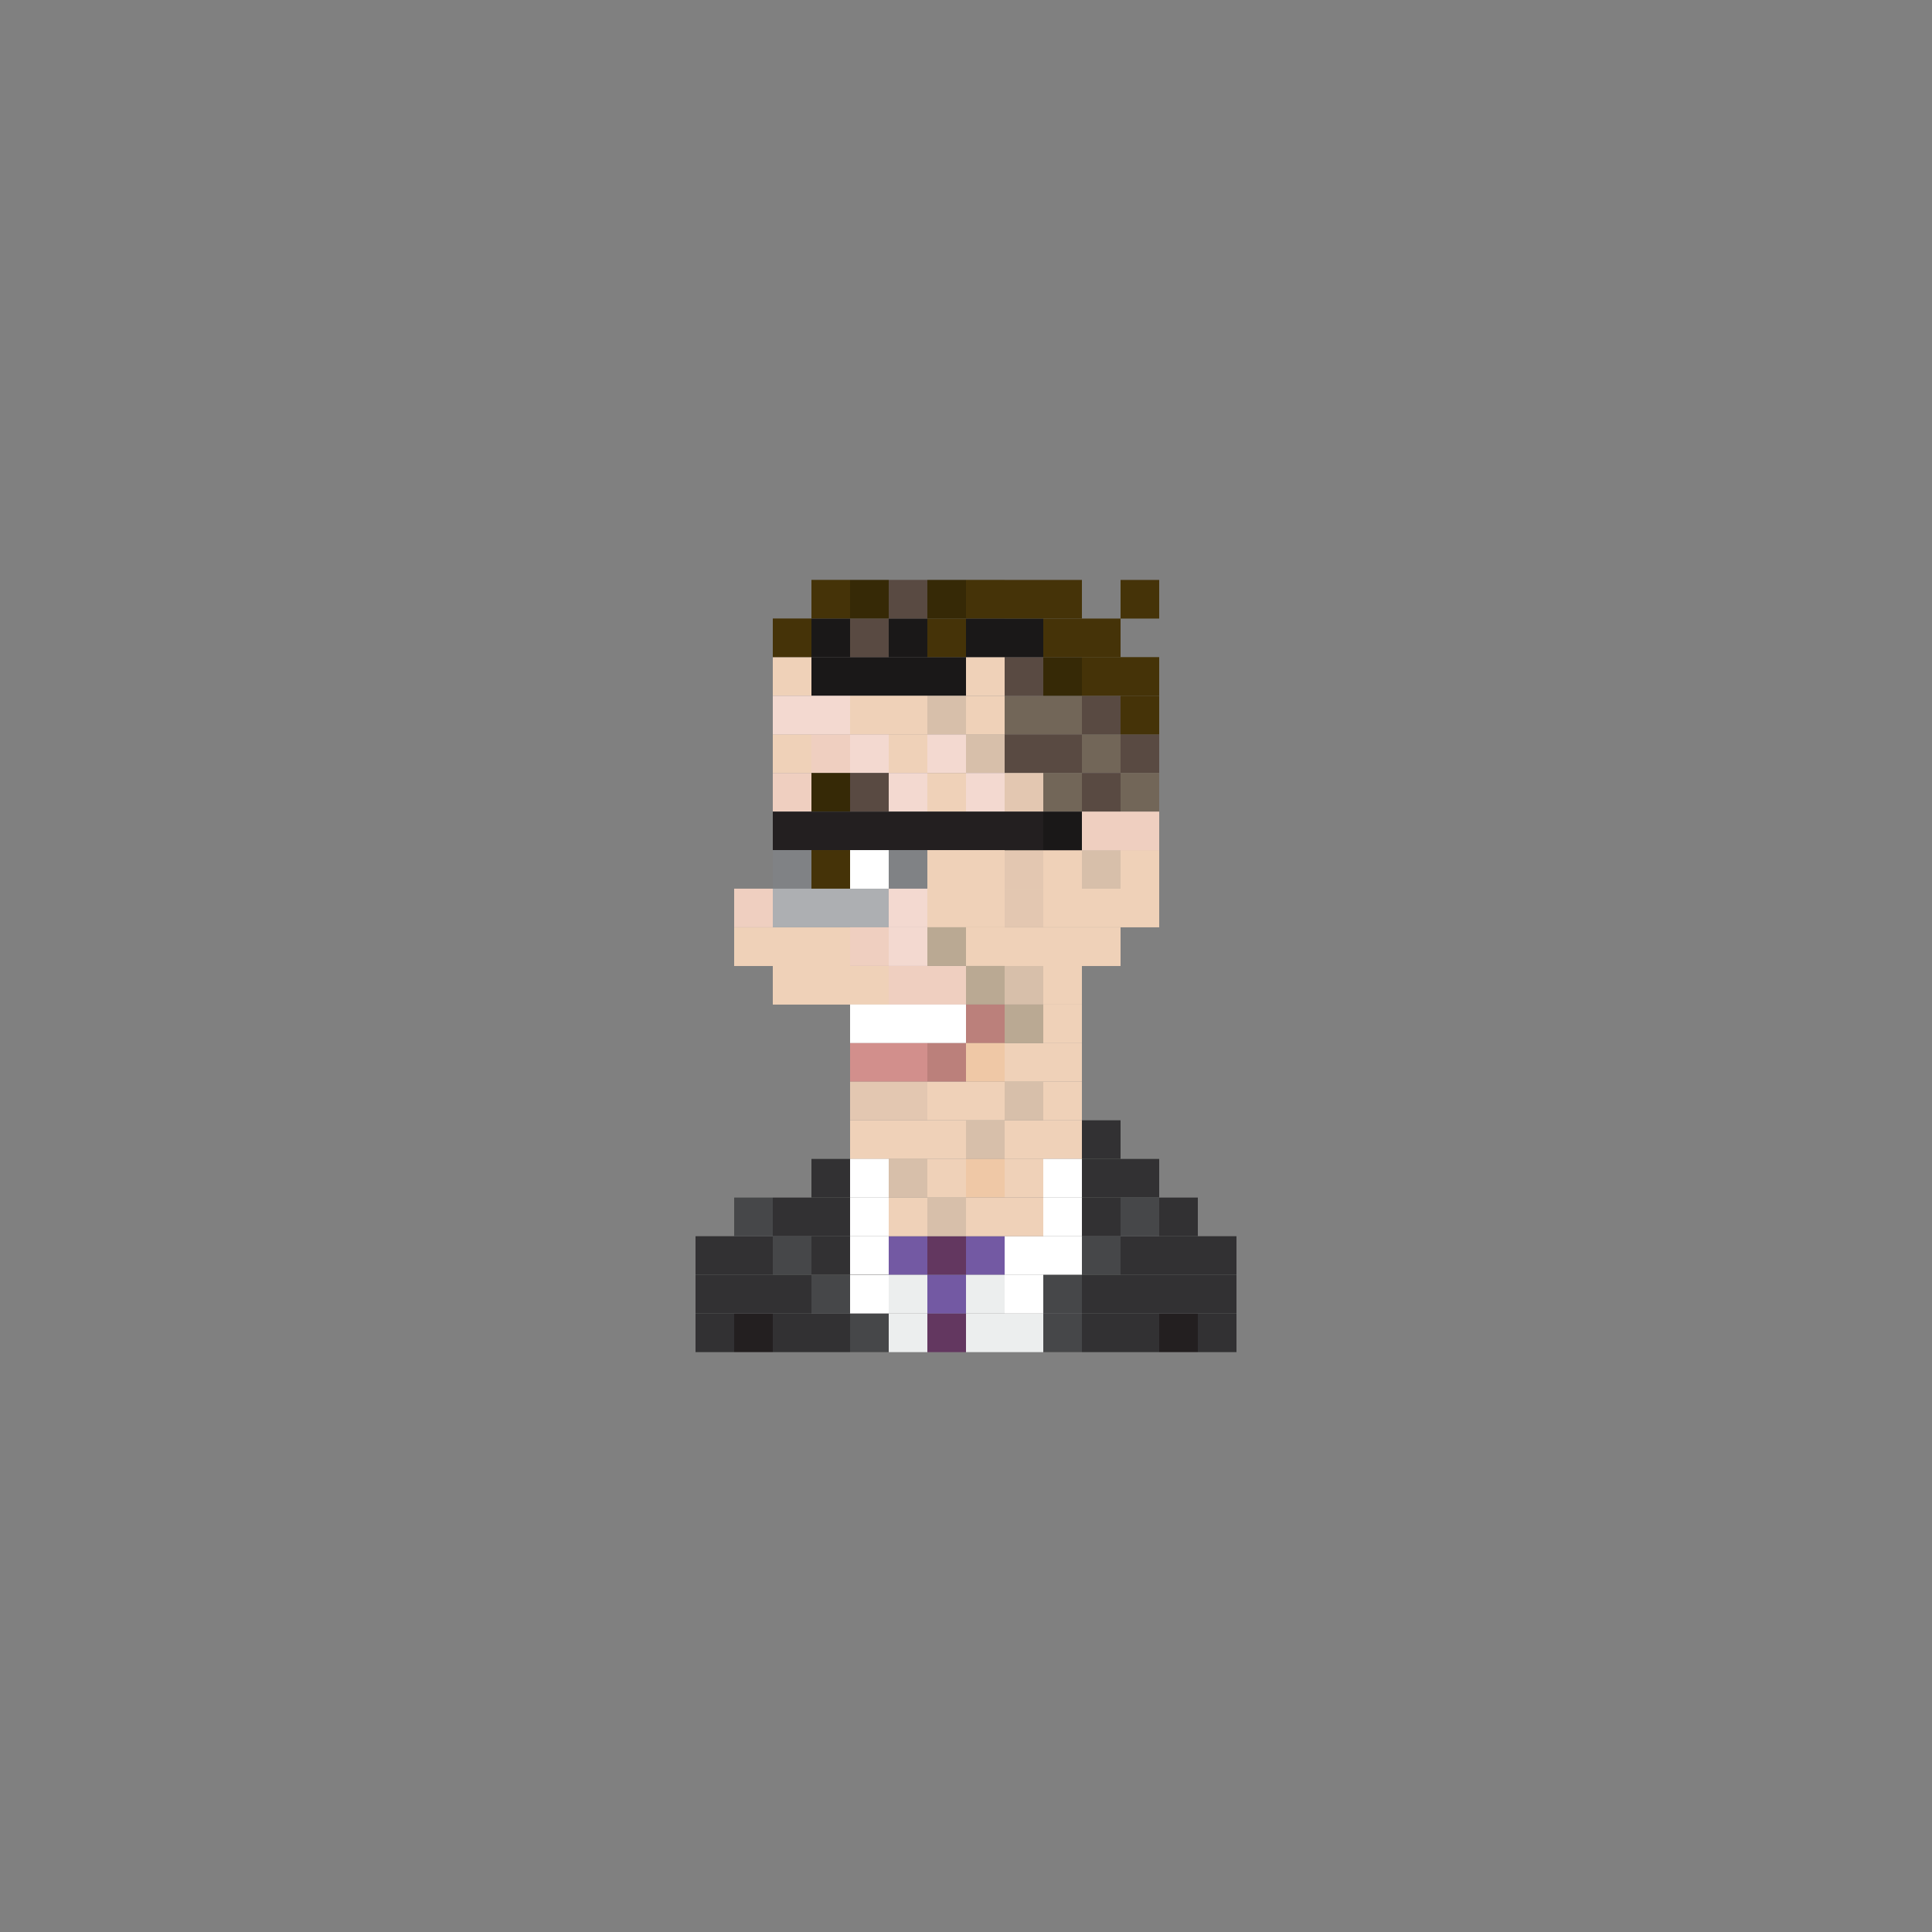<?xml version="1.0" encoding="utf-8"?>
<!-- Generator: Adobe Illustrator 16.0.0, SVG Export Plug-In . SVG Version: 6.00 Build 0)  -->
<!DOCTYPE svg PUBLIC "-//W3C//DTD SVG 1.1//EN" "http://www.w3.org/Graphics/SVG/1.1/DTD/svg11.dtd">
<svg version="1.1" id="Layer_1" xmlns="http://www.w3.org/2000/svg" xmlns:xlink="http://www.w3.org/1999/xlink" x="0px" y="0px"
	 width="300px" height="300px" viewBox="0 0 300 300" enable-background="new 0 0 300 300" xml:space="preserve">
<rect x="0" y="0" width="300" height="300" fill="#808080" stroke="none"/>
<g>
	<rect x="120" y="102.043" fill="#EFD1B8" width="6" height="6"/>
	<rect x="126" y="102.039" fill="#1A1818" width="6" height="6"/>
	<rect x="132" y="102.039" fill="#1A1818" width="6" height="6"/>
	<rect x="138" y="102.039" fill="#1A1818" width="6" height="6"/>
	<rect x="144" y="102.039" fill="#1A1818" width="6" height="6"/>
	<rect x="150" y="102.039" fill="#EFD1B8" width="6" height="6"/>
	<rect x="126" y="96.039" fill="#1A1818" width="6" height="6"/>
	<rect x="120" y="96.039" fill="#453308" width="6" height="6"/>
	<rect x="132" y="96.039" fill="#594A42" width="6" height="6"/>
	<rect x="138" y="96.039" fill="#1A1818" width="6" height="6"/>
	<rect x="144" y="96.039" fill="#453308" width="6" height="6"/>
	<rect x="150" y="96.039" fill="#1A1818" width="6" height="6"/>
	<rect x="126" y="90.043" fill="#453308" width="6" height="6"/>
	<rect x="132" y="90.043" fill="#362906" width="6" height="6"/>
	<rect x="138" y="90.043" fill="#594A42" width="6" height="6"/>
	<rect x="144" y="90.043" fill="#362906" width="6" height="6"/>
	<rect x="150" y="90.043" fill="#453308" width="6" height="6"/>
	<rect x="120" y="114.027" fill="#EFD1B8" width="6" height="6"/>
	<rect x="126" y="114.027" fill="#EFCFC0" width="6" height="6"/>
	<rect x="132" y="114.027" fill="#F3D9D0" width="6" height="6"/>
	<rect x="138" y="114.027" fill="#EFD1B8" width="6" height="6"/>
	<rect x="144" y="114.027" fill="#F3D9D0" width="6" height="6"/>
	<rect x="150" y="114.027" fill="#D7BFAA" width="6" height="6"/>
	<rect x="120" y="120.027" fill="#EFCFC0" width="6" height="6"/>
	<rect x="126" y="120.027" fill="#362906" width="6" height="6"/>
	<rect x="132" y="120.027" fill="#594A42" width="6" height="6"/>
	<rect x="138" y="120.027" fill="#F3D9D0" width="6" height="6"/>
	<rect x="144" y="120.027" fill="#EFD1B8" width="6" height="6"/>
	<rect x="150" y="120.027" fill="#F3D9D0" width="6" height="6"/>
	<rect x="120" y="126.027" fill="#231F20" width="6" height="6"/>
	<rect x="126" y="126.027" fill="#231F20" width="6" height="6"/>
	<rect x="120" y="132.004" fill="#808285" width="6" height="6"/>
	<rect x="126" y="132.004" fill="#453308" width="6" height="6"/>
	<rect x="120" y="137.992" fill="#ADAFB2" width="6" height="6"/>
	<rect x="126" y="137.992" fill="#ADAFB2" width="6" height="6"/>
	<rect x="120" y="144.004" fill="#EFD1B8" width="6" height="6"/>
	<rect x="126" y="144.004" fill="#EFD1B8" width="6" height="6"/>
	<rect x="120" y="149.992" fill="#EFD1B8" width="6" height="6"/>
	<rect x="114" y="144.004" fill="#EFD1B8" width="6" height="6"/>
	<rect x="114" y="137.992" fill="#EFCFC0" width="6" height="6"/>
	<rect x="126" y="149.992" fill="#EFD1B8" width="6" height="6"/>
	<rect x="138" y="149.992" fill="#EFCFC0" width="6" height="6"/>
	<rect x="132" y="149.992" fill="#EFD1B8" width="6" height="6"/>
	<rect x="144" y="149.992" fill="#EFCFC0" width="6" height="6"/>
	<rect x="156" y="149.992" fill="#D7BFAA" width="6" height="6"/>
	<rect x="150" y="149.992" fill="#BAA993" width="6" height="6"/>
	<rect x="138" y="155.98" fill="#FFFFFF" width="6" height="6"/>
	<rect x="132" y="155.98" fill="#FFFFFF" width="6" height="6"/>
	<rect x="144" y="155.98" fill="#FFFFFF" width="6" height="6"/>
	<rect x="150" y="155.98" fill="#BB807B" width="6" height="6"/>
	<rect x="138" y="161.969" fill="#D28F8C" width="6" height="6"/>
	<rect x="132" y="161.969" fill="#D28F8C" width="6" height="6"/>
	<rect x="144" y="161.969" fill="#BB807B" width="6" height="6"/>
	<rect x="150" y="161.969" fill="#EFC8A6" width="6" height="6"/>
	<rect x="138" y="167.969" fill="#E3C7B1" width="6" height="6"/>
	<rect x="132" y="167.969" fill="#E3C7B1" width="6" height="6"/>
	<rect x="144" y="167.969" fill="#EFD1B8" width="6" height="6"/>
	<rect x="138" y="173.969" fill="#EFD1B8" width="6" height="6"/>
	<rect x="132" y="173.969" fill="#EFD1B8" width="6" height="6"/>
	<rect x="144" y="173.969" fill="#EFD1B8" width="6" height="6"/>
	<rect x="150" y="173.969" fill="#D7BFAA" width="6" height="6"/>
	<rect x="150" y="167.969" fill="#EFD1B8" width="6" height="6"/>
	<rect x="156" y="167.969" fill="#D7BFAA" width="6" height="6"/>
	<rect x="162" y="149.992" fill="#EFD1B8" width="6" height="6"/>
	<rect x="156" y="144.004" fill="#EFD1B8" width="6" height="6"/>
	<rect x="162" y="144.004" fill="#EFD1B8" width="6" height="6"/>
	<rect x="156" y="161.969" fill="#EFD1B8" width="6" height="6"/>
	<rect x="162" y="161.969" fill="#EFD1B8" width="6" height="6"/>
	<rect x="162" y="167.969" fill="#EFD1B8" width="6" height="6"/>
	<rect x="156" y="155.98" fill="#BAA993" width="6" height="6"/>
	<rect x="162" y="155.98" fill="#EFD1B8" width="6" height="6"/>
	<rect x="156" y="137.992" fill="#E3C7B1" width="6" height="6"/>
	<rect x="162" y="137.992" fill="#EFD1B8" width="6" height="6"/>
	<rect x="156" y="132.004" fill="#EDD69F" width="6" height="6"/>
	<rect x="162" y="132.004" fill="#EFD1B8" width="6" height="6"/>
	<rect x="168" y="137.992" fill="#EFD1B8" width="6" height="6"/>
	<rect x="168" y="144.004" fill="#EFD1B8" width="6" height="6"/>
	<rect x="168" y="132.004" fill="#D7BFAA" width="6" height="6"/>
	<rect x="132" y="126.027" fill="#231F20" width="6" height="6"/>
	<rect x="138" y="126.027" fill="#231F20" width="6" height="6"/>
	<rect x="144" y="126.027" fill="#231F20" width="6" height="6"/>
	<rect x="150" y="126.027" fill="#231F20" width="6" height="6"/>
	<rect x="132" y="132.004" fill="#FFFFFF" width="6" height="6"/>
	<rect x="138" y="132.004" fill="#808285" width="6" height="6"/>
	<rect x="144" y="132.004" fill="#EFD1B8" width="6" height="6"/>
	<rect x="150" y="132.004" fill="#EFD1B8" width="6" height="6"/>
	<rect x="132" y="137.992" fill="#ADAFB2" width="6" height="6"/>
	<rect x="138" y="137.992" fill="#F3D9D0" width="6" height="6"/>
	<rect x="144" y="137.992" fill="#EFD1B8" width="6" height="6"/>
	<rect x="150" y="137.992" fill="#EFD1B8" width="6" height="6"/>
	<rect x="132" y="143.992" fill="#EFCFC0" width="6" height="6"/>
	<rect x="138" y="143.992" fill="#F3D9D0" width="6" height="6"/>
	<rect x="144" y="143.992" fill="#BAA993" width="6" height="6"/>
	<rect x="150" y="143.992" fill="#EFD1B8" width="6" height="6"/>
	<rect x="156" y="114.027" fill="#594A42" width="6" height="6"/>
	<rect x="162" y="114.027" fill="#594A42" width="6" height="6"/>
	<rect x="120" y="108.039" fill="#F3D9D0" width="6" height="6"/>
	<rect x="126" y="108.039" fill="#F3D9D0" width="6" height="6"/>
	<rect x="132" y="108.039" fill="#EFD1B8" width="6" height="6"/>
	<rect x="138" y="108.039" fill="#EFD1B8" width="6" height="6"/>
	<rect x="144" y="108.039" fill="#D7BFAA" width="6" height="6"/>
	<rect x="150" y="108.039" fill="#EFD1B8" width="6" height="6"/>
	<rect x="156" y="108.039" fill="#726658" width="6" height="6"/>
	<rect x="156" y="102.039" fill="#594A42" width="6" height="6"/>
	<rect x="162" y="108.039" fill="#726658" width="6" height="6"/>
	<rect x="156" y="120.027" fill="#E3C7B1" width="6" height="6"/>
	<rect x="156" y="132.004" fill="#E3C7B1" width="6" height="6"/>
	<rect x="162" y="120.027" fill="#726658" width="6" height="6"/>
	<rect x="168" y="114.027" fill="#726658" width="6" height="6"/>
	<rect x="156" y="96.043" fill="#1A1818" width="6" height="6"/>
	<rect x="162" y="102.043" fill="#362906" width="6" height="6"/>
	<rect x="168" y="108.035" fill="#594A42" width="6" height="6"/>
	<rect x="156" y="90.051" fill="#453308" width="6" height="6"/>
	<rect x="162" y="96.051" fill="#453308" width="6" height="6"/>
	<rect x="168" y="102.039" fill="#453308" width="6" height="6"/>
	<rect x="162" y="90.051" fill="#453308" width="6" height="6"/>
	<rect x="168" y="96.051" fill="#453308" width="6" height="6"/>
	<rect x="174" y="90.051" fill="#453308" width="6" height="6"/>
	<rect x="174" y="102.039" fill="#453308" width="6" height="6"/>
	<rect x="168" y="120.027" fill="#594A42" width="6" height="6"/>
	<rect x="174" y="114.027" fill="#594A42" width="6" height="6"/>
	<rect x="174" y="108.035" fill="#453308" width="6" height="6"/>
	<rect x="174" y="120.027" fill="#726658" width="6" height="6"/>
	<rect x="168" y="126.027" fill="#EFCFC0" width="6" height="6"/>
	<rect x="174" y="132.004" fill="#EFD1B8" width="6" height="6"/>
	<rect x="174" y="137.992" fill="#EFD1B8" width="6" height="6"/>
	<rect x="174" y="126.027" fill="#EFCFC0" width="6" height="6"/>
	<rect x="156" y="126.027" fill="#231F20" width="6" height="6"/>
	<rect x="162" y="126.027" fill="#1A1818" width="6" height="6"/>
	<rect x="144" y="179.969" fill="#EFD1B8" width="6" height="6"/>
	<rect x="138" y="179.957" fill="#D7BFAA" width="6" height="6"/>
	<rect x="162" y="173.957" fill="#EFD1B8" width="6" height="6"/>
	<rect x="168" y="173.957" fill="#323133" width="6" height="6"/>
	<rect x="150" y="179.957" fill="#EFC8A6" width="6" height="6"/>
	<rect x="156" y="173.969" fill="#EFD1B8" width="6" height="6"/>
	<rect x="156" y="179.957" fill="#EFD1B8" width="6" height="6"/>
	<rect x="132" y="179.957" fill="#FFFFFF" width="6" height="6"/>
	<rect x="126" y="179.957" fill="#323133" width="6" height="6"/>
	<rect x="162" y="179.957" fill="#FFFFFF" width="6" height="6"/>
	<rect x="168" y="179.957" fill="#323133" width="6" height="6"/>
	<rect x="174" y="179.957" fill="#323133" width="6" height="6"/>
	<rect x="138" y="191.957" fill="#7359A3" width="6" height="6"/>
	<rect x="144" y="191.957" fill="#633760" width="6" height="6"/>
	<rect x="156" y="191.957" fill="#FFFFFF" width="6" height="6"/>
	<rect x="150" y="191.957" fill="#7359A3" width="6" height="6"/>
	<rect x="132" y="191.957" fill="#FFFFFF" width="6" height="6"/>
	<rect x="132" y="197.957" fill="#231F20" width="6" height="6"/>
	<rect x="126" y="191.957" fill="#323133" width="6" height="6"/>
	<rect x="120" y="191.957" fill="#464749" width="6" height="6"/>
	<rect x="162" y="191.957" fill="#FFFFFF" width="6" height="6"/>
	<rect x="168" y="191.957" fill="#464749" width="6" height="6"/>
	<rect x="174" y="191.957" fill="#323133" width="6" height="6"/>
	<rect x="180" y="191.957" fill="#323133" width="6" height="6"/>
	<rect x="138" y="203.957" fill="#ECEEEE" width="6" height="6"/>
	<rect x="144" y="203.957" fill="#633760" width="6" height="6"/>
	<rect x="156" y="203.957" fill="#ECEEEE" width="6" height="6"/>
	<rect x="150" y="203.957" fill="#ECEEEE" width="6" height="6"/>
	<rect x="132" y="203.957" fill="#464749" width="6" height="6"/>
	<rect x="126" y="203.957" fill="#323133" width="6" height="6"/>
	<rect x="120" y="203.957" fill="#323133" width="6" height="6"/>
	<rect x="162" y="203.957" fill="#464749" width="6" height="6"/>
	<rect x="168" y="203.957" fill="#323133" width="6" height="6"/>
	<rect x="174" y="203.957" fill="#323133" width="6" height="6"/>
	<rect x="180" y="203.957" fill="#231F20" width="6" height="6"/>
	<rect x="138" y="185.957" fill="#EFD1B8" width="6" height="6"/>
	<rect x="144" y="185.957" fill="#D7BFAA" width="6" height="6"/>
	<rect x="156" y="185.957" fill="#EFD1B8" width="6" height="6"/>
	<rect x="150" y="185.957" fill="#EFD1B8" width="6" height="6"/>
	<rect x="132" y="185.957" fill="#FFFFFF" width="6" height="6"/>
	<rect x="126" y="185.957" fill="#323133" width="6" height="6"/>
	<rect x="120" y="185.957" fill="#323133" width="6" height="6"/>
	<rect x="162" y="185.957" fill="#FFFFFF" width="6" height="6"/>
	<rect x="168" y="185.957" fill="#323133" width="6" height="6"/>
	<rect x="174" y="185.957" fill="#464749" width="6" height="6"/>
	<rect x="180" y="185.957" fill="#323133" width="6" height="6"/>
	<rect x="138" y="197.957" fill="#ECEEEE" width="6" height="6"/>
	<rect x="144" y="197.957" fill="#7359A3" width="6" height="6"/>
	<rect x="156" y="197.957" fill="#FFFFFF" width="6" height="6"/>
	<rect x="150" y="197.957" fill="#ECEEEE" width="6" height="6"/>
	<rect x="132" y="197.957" fill="#FFFFFF" width="6" height="6"/>
	<rect x="126" y="197.957" fill="#464749" width="6" height="6"/>
	<rect x="120" y="197.957" fill="#323133" width="6" height="6"/>
	<rect x="114" y="191.957" fill="#323133" width="6" height="6"/>
	<rect x="114" y="185.957" fill="#464749" width="6" height="6"/>
	<rect x="114" y="203.957" fill="#231F20" width="6" height="6"/>
	<rect x="114" y="197.957" fill="#323133" width="6" height="6"/>
	<rect x="108" y="191.957" fill="#323133" width="6" height="6"/>
	<rect x="108" y="203.957" fill="#323133" width="6" height="6"/>
	<rect x="108" y="197.957" fill="#323133" width="6" height="6"/>
	<rect x="162" y="197.957" fill="#464749" width="6" height="6"/>
	<rect x="168" y="197.957" fill="#323133" width="6" height="6"/>
	<rect x="174" y="197.957" fill="#323133" width="6" height="6"/>
	<rect x="180" y="197.957" fill="#323133" width="6" height="6"/>
	<rect x="186" y="191.957" fill="#323133" width="6" height="6"/>
	<rect x="186" y="203.957" fill="#323133" width="6" height="6"/>
	<rect x="186" y="197.957" fill="#323133" width="6" height="6"/>
</g>
</svg>
